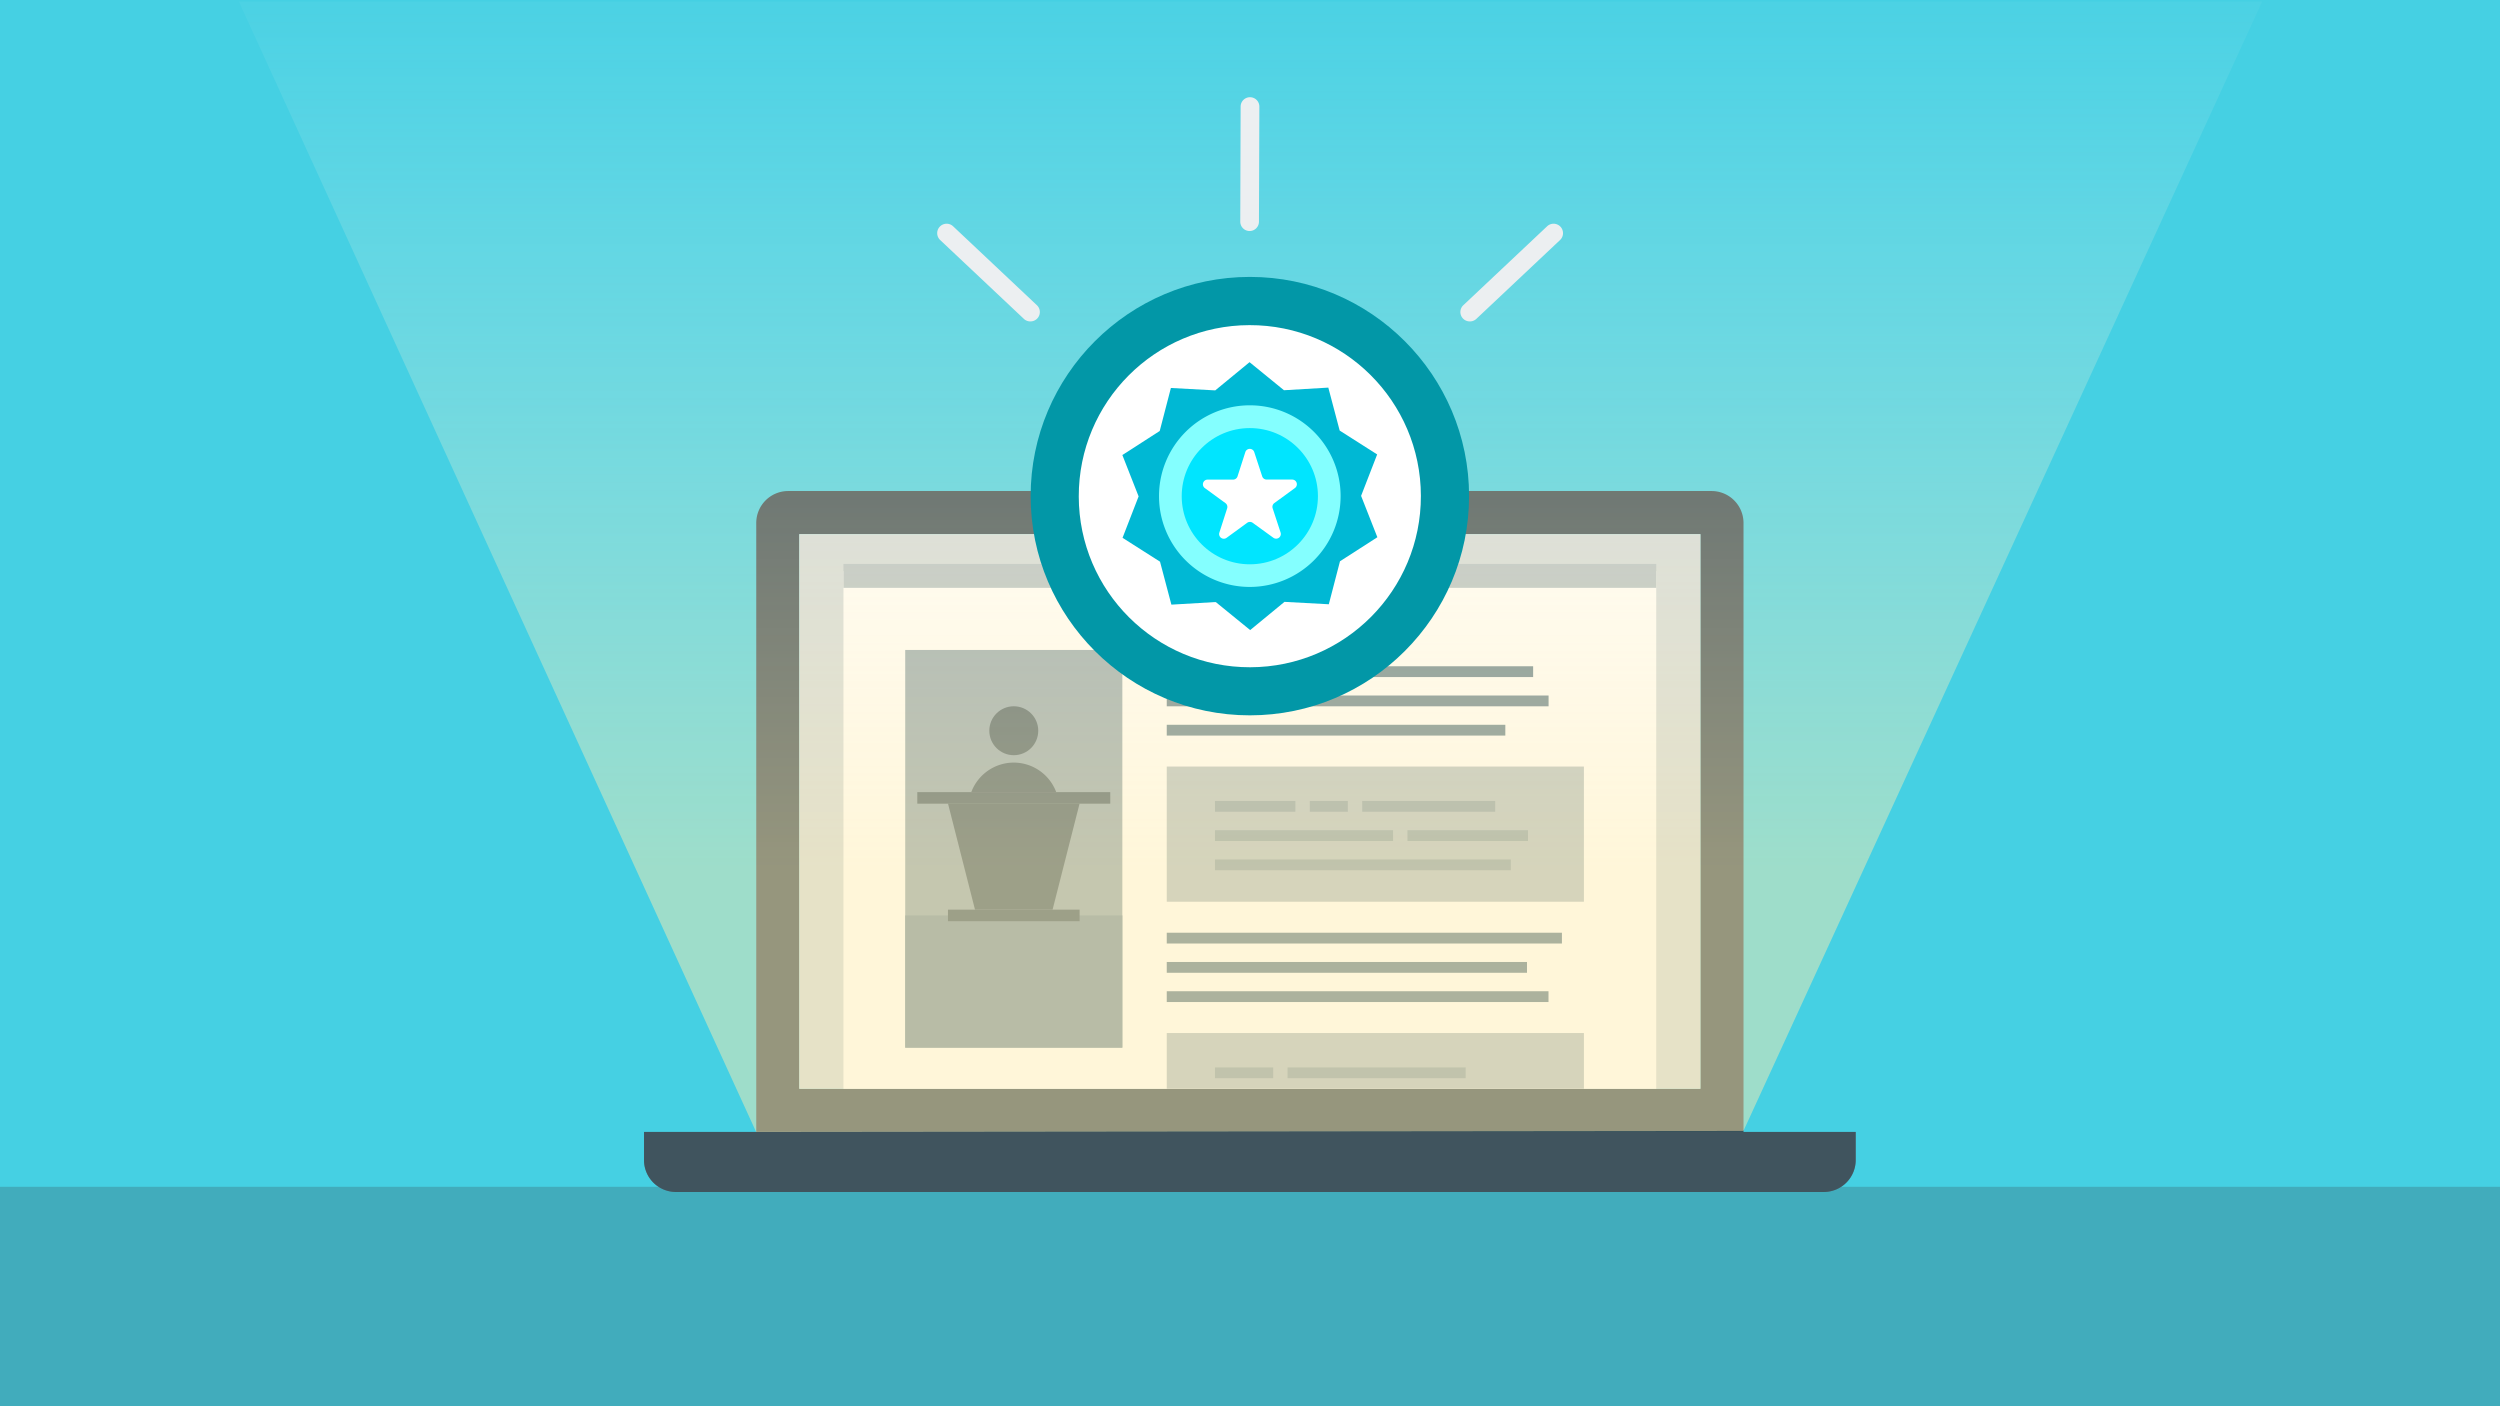 <svg id="Layer_1" data-name="Layer 1" xmlns="http://www.w3.org/2000/svg" xmlns:xlink="http://www.w3.org/1999/xlink" viewBox="0 0 1600 900"><defs><style>.cls-1{fill:none;}.cls-2{clip-path:url(#clip-path);}.cls-3{fill:#45d0e3;}.cls-4{opacity:0.26;}.cls-5{fill:#36474f;}.cls-6{fill:#84ffff;}.cls-7{fill:#5f7d8c;}.cls-8{fill:#cfd8dc;}.cls-9{fill:#fff;}.cls-10{fill:#b0bec5;}.cls-11{opacity:0.5;}.cls-12{opacity:0.75;}.cls-13{fill:#8fa4af;}.cls-14{fill:#77909d;}.cls-15{fill:#445a64;}.cls-16{opacity:0.48;fill:url(#linear-gradient);}.cls-17{fill:#eceff1;}.cls-18{fill:#0297a7;}.cls-19{fill:#00b8d4;}.cls-20{fill:#00e5ff;}</style><clipPath id="clip-path"><rect class="cls-1" width="1600" height="900"/></clipPath><linearGradient id="linear-gradient" x1="800.33" y1="-42.42" x2="800.33" y2="558.3" gradientUnits="userSpaceOnUse"><stop offset="0" stop-color="#fff" stop-opacity="0"/><stop offset="1" stop-color="#ffecaf"/></linearGradient></defs><title>Learn-Online</title><g class="cls-2"><rect class="cls-3" x="-0.8" y="-0.85" width="1600.8" height="901.22"/><g class="cls-4"><rect class="cls-5" y="759.54" width="1600" height="141.31"/></g><path class="cls-5" d="M504.41,314.26h591a20.44,20.44,0,0,1,20.44,20.44V724.43a0,0,0,0,1,0,0H484a0,0,0,0,1,0,0V334.7A20.44,20.44,0,0,1,504.41,314.26Z"/><rect class="cls-6" x="511.57" y="341.86" width="576.67" height="354.96"/><circle class="cls-7" cx="799.91" cy="328.06" r="7.04"/><rect class="cls-8" x="511.57" y="341.86" width="576.67" height="354.96"/><rect class="cls-9" x="539.81" y="365.5" width="520.18" height="331.32"/><rect class="cls-10" x="746.72" y="490.6" width="266.98" height="86.5"/><rect class="cls-7" x="746.72" y="426.41" width="234.49" height="6.91"/><rect class="cls-7" x="746.72" y="445.13" width="244.37" height="6.91"/><rect class="cls-7" x="746.72" y="463.86" width="216.69" height="6.91"/><g class="cls-11"><rect class="cls-7" x="777.58" y="512.61" width="51.47" height="6.91"/></g><g class="cls-11"><rect class="cls-7" x="871.82" y="512.61" width="85.12" height="6.91"/></g><g class="cls-11"><rect class="cls-7" x="838.26" y="512.61" width="24.35" height="6.91"/></g><g class="cls-11"><rect class="cls-7" x="777.58" y="531.34" width="113.98" height="6.91"/></g><rect class="cls-10" x="746.72" y="661.14" width="266.98" height="35.69"/><rect class="cls-7" x="746.72" y="596.94" width="252.91" height="6.91"/><rect class="cls-7" x="746.72" y="615.67" width="230.56" height="6.91"/><rect class="cls-7" x="746.72" y="634.39" width="244.32" height="6.91"/><g class="cls-11"><rect class="cls-7" x="777.58" y="683.15" width="37.28" height="6.91"/></g><g class="cls-11"><rect class="cls-7" x="824.04" y="683.15" width="113.98" height="6.91"/></g><g class="cls-11"><rect class="cls-7" x="900.77" y="531.34" width="77.15" height="6.91"/></g><g class="cls-11"><rect class="cls-7" x="777.58" y="550.06" width="189.35" height="6.91"/></g><rect class="cls-10" x="539.81" y="360.9" width="520.18" height="15.33"/><path class="cls-7" d="M412.17,724.43h775.47a0,0,0,0,1,0,0v18a20.44,20.44,0,0,1-20.44,20.44H432.61a20.44,20.44,0,0,1-20.44-20.44v-18A0,0,0,0,1,412.17,724.43Z"/><g class="cls-12"><path class="cls-5" d="M412.17,724.43h775.47a0,0,0,0,1,0,0v18a20.44,20.44,0,0,1-20.44,20.44H432.61a20.44,20.44,0,0,1-20.44-20.44v-18A0,0,0,0,1,412.17,724.43Z"/></g><rect class="cls-13" x="579.34" y="415.97" width="138.96" height="254.54"/><rect class="cls-14" x="579.34" y="585.87" width="138.96" height="84.63"/><polygon class="cls-15" points="673.65 582.17 624 582.17 606.7 514.21 690.95 514.21 673.65 582.17"/><circle class="cls-15" cx="648.82" cy="467.67" r="15.66"/><path class="cls-15" d="M648.82,488.06A29.08,29.08,0,0,1,676,507H621.6A29.08,29.08,0,0,1,648.82,488.06Z"/><rect class="cls-15" x="587.08" y="506.96" width="123.5" height="7.39" transform="translate(1297.65 1021.31) rotate(180)"/><rect class="cls-15" x="606.7" y="582.17" width="84.25" height="7.39" transform="translate(1297.65 1171.74) rotate(180)"/><polygon class="cls-16" points="483.95 724.49 152.87 1 1447.79 1 1115.8 723.8 483.95 724.49"/><path class="cls-17" d="M799.77,147.86h0a6,6,0,0,1-6-6.06L794,68.22a6,6,0,0,1,6-6h0a6,6,0,0,1,6,6.06l-0.27,73.58A6,6,0,0,1,799.77,147.86Z"/><path class="cls-17" d="M660.14,205.67a6,6,0,0,1-4.87-1.6l-53.56-50.45a6,6,0,1,1,8.28-8.79l53.56,50.45A6,6,0,0,1,660.14,205.67Z"/><path class="cls-17" d="M940,205.67a6,6,0,0,0,4.87-1.6l53.56-50.45a6,6,0,1,0-8.28-8.79l-53.56,50.45A6,6,0,0,0,940,205.67Z"/><path class="cls-18" d="M799.91,457.82c-77.36,0-140.3-62.94-140.3-140.3s62.94-140.3,140.3-140.3,140.3,62.94,140.3,140.3S877.27,457.82,799.91,457.82Z"/><circle class="cls-9" cx="799.91" cy="317.52" r="109.48" transform="translate(-0.74 1.86) rotate(-0.13)"/><polygon class="cls-19" points="800.11 403.25 778.07 385.3 749.69 386.97 742.42 359.48 718.43 344.2 728.71 317.69 718.31 291.22 742.22 275.83 749.37 248.31 777.75 249.85 799.71 231.79 821.74 249.75 850.12 248.07 857.39 275.56 881.38 290.84 871.1 317.36 881.51 343.83 857.59 359.21 850.44 386.73 822.06 385.19 800.11 403.25"/><path class="cls-6" d="M800,375.64a58.12,58.12,0,1,1,58-58.26A58.19,58.19,0,0,1,800,375.64Z"/><circle class="cls-20" cx="799.91" cy="317.52" r="43.59" transform="translate(-0.74 1.86) rotate(-0.13)"/><path class="cls-9" d="M827,306.92l-16.35,0a3,3,0,0,1-2.85-2.06l-5.09-15.54a3,3,0,0,0-5.69,0l-5,15.56a3,3,0,0,1-2.84,2.07l-16.35,0a3,3,0,0,0-1.75,5.41L784.29,322a3,3,0,0,1,1.09,3.34l-5,15.56a3,3,0,0,0,4.61,3.33l13.21-9.64a3,3,0,0,1,3.52,0L815,344.2a3,3,0,0,0,4.59-3.35l-5.09-15.54a3,3,0,0,1,1.08-3.35l13.21-9.64A3,3,0,0,0,827,306.92Z"/></g></svg>
